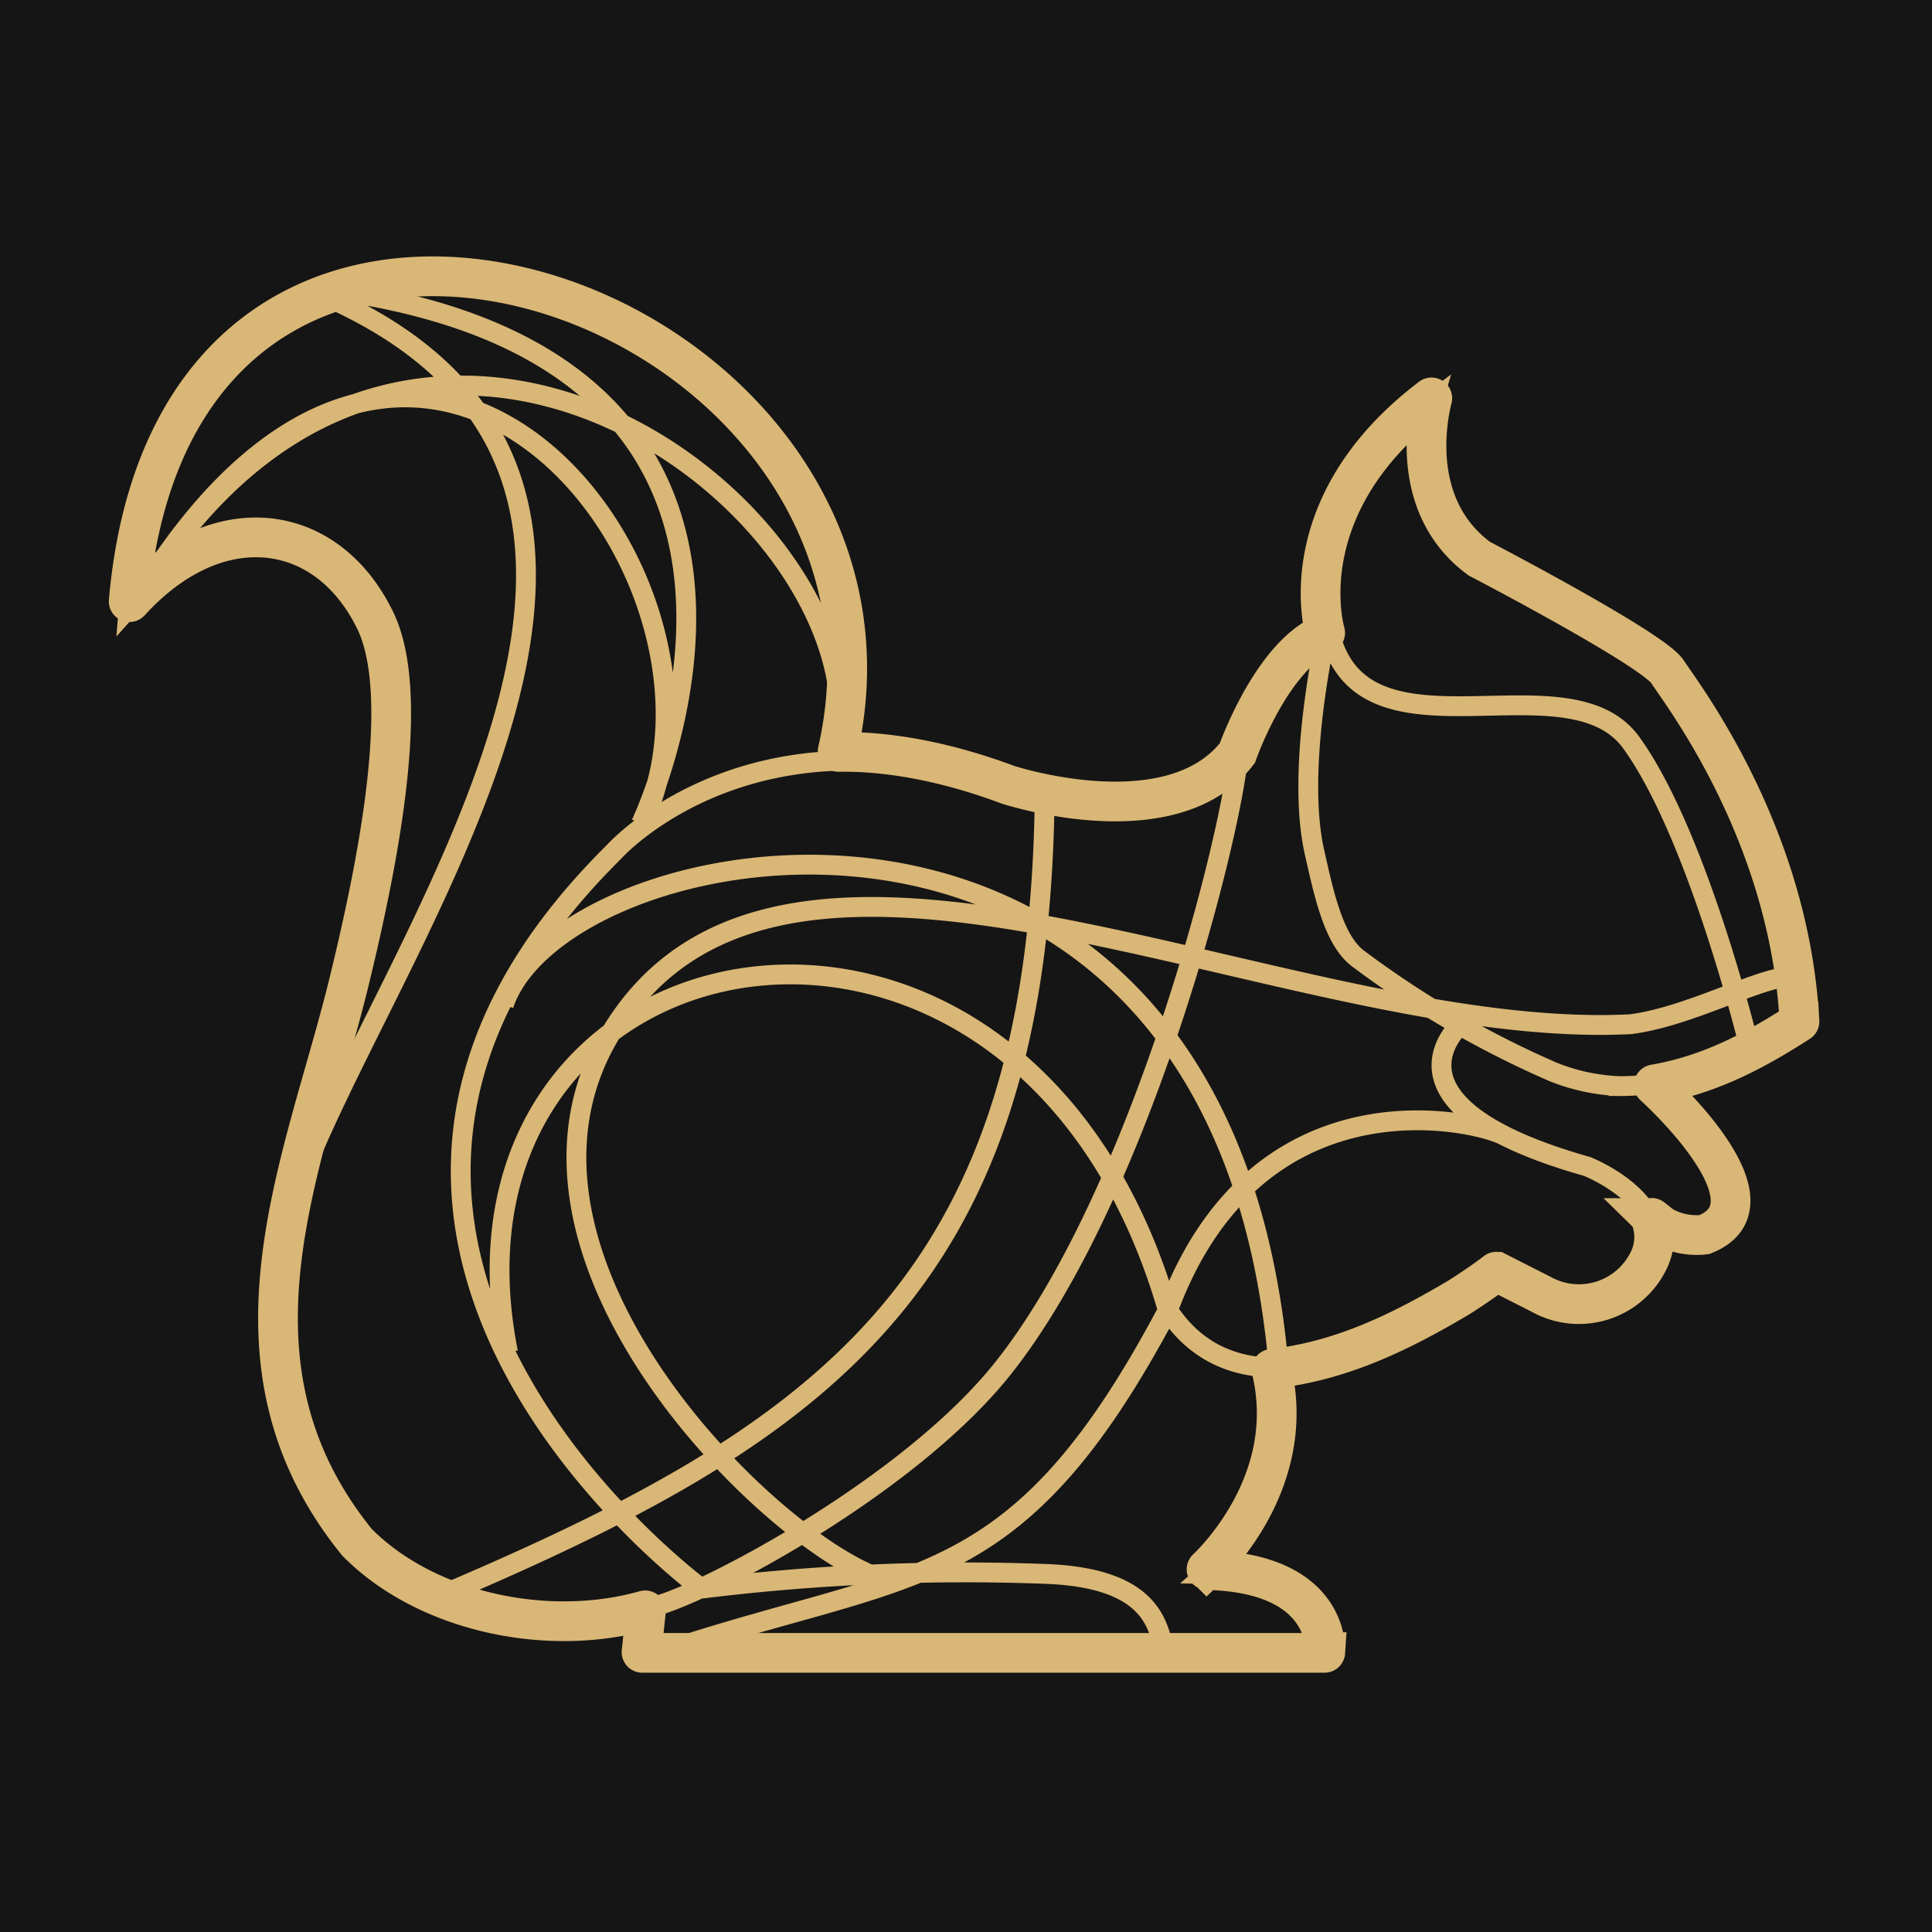 <svg xmlns="http://www.w3.org/2000/svg" width="367.32" height="367.32"><g data-name="Layer 2"><path style="fill:#161515" d="M0 0h367.32v367.32H0z"/><path data-name="Lines Inner" d="M159.05 143c9.37-45.1-80.31-113.87-132-30.56m96.49 40.77c17.49-46.72-44.82-124.08-96.49-40.77m216.13 148.34C232.82 134.24 107 157.11 95.77 191.05m26.11 124.42c51.12-17.73 70.47-10.3 100.21-66.47 17.59-47.43 61.42-35.21 64.24-32.86M166 299.59c-21.8-8.79-74-61.12-50.42-102.22 32.24-56.23 128.16.67 194.41-2.64 11-1.41 23.87-8.59 30-9m-87.05-64.92c6.54 25.35 45.18 3.69 57.22 20.41 12.8 17.75 22.47 58 22.47 58M65.77 55.52c97.15 15 56.09 101.12 56.09 101.12M82.12 304.05c73.63-31.15 115.28-59 116.49-151.89M252 121.22s-7.43-24.17 20.45-45.09c0 0-6 20 8.83 30.9 0 0 33 17.18 35.78 21.48s23.24 30.81 25.1 66.6c0 0-16.48 11.57-34.43 11.38a37.72 37.72 0 0 1-12.32-2.64 183.66 183.66 0 0 1-37.37-21.73c-4.54-3.57-6.37-12.33-8.14-20.18-3.53-15.7 2.1-40.72 2.1-40.72zM62.22 56.49c89.39 39.78-7.64 144.94-9.7 185.75-1.15 21.55 1.77 37.63 15.38 51.76a47.79 47.79 0 0 0 26.81 14 61.21 61.21 0 0 0 8.79.85 73.11 73.11 0 0 0 9.67-.41c3.37-.36 9-2.28 12.54-3.41 10.87-3.42 47.78-23.13 65.08-45 25.55-32.27 42.41-97.59 44.47-115M52.43 242.27c-.15-4 7.66-29.08 13.79-54.09s11.89-55.57 5.14-69.42c-9.3-19.1-30.36-21.66-46.89-3.19C33.61 5.79 179 58 160.16 143.74M314.26 207s25.12 22.47 9.78 28.51a12.44 12.44 0 0 1-10.67-4.31m-35.72-36.36s-17.31 15.22 24.12 26.94c0 0 17.3 6.81 11.68 18.68a14.73 14.73 0 0 1-20.35 6.37l-8.55-4.34S240.18 277.16 222 249c-28-96.87-141.82-74.53-125.41 8.12M222 315a8.42 8.42 0 0 0-.66-.84c-1.07-5.84-3.15-14.11-22.25-14.91a407.32 407.32 0 0 0-65.71 2.79m-11.45 5V315H252s1.4-15.28-22.77-15.75c0 0 18-16 14.79-37.08m-110.6 39.88S42.58 235.36 116.7 162c0 0 25.78-29.12 74.9-12 0 0 31.13 10.3 43.68-6 0 0 6.5-18.61 16.73-22.78" style="stroke-width:3.77px;fill:none;stroke:#d9b776;stroke-miterlimit:7.57"/><path data-name="Lines Outer" d="M324 234.74s-5.79.86-9.89-3.16a.15.15 0 0 0-.24.15 10 10 0 0 1-.46 8 14.74 14.74 0 0 1-20.36 6.37l-8.46-4.3a.15.15 0 0 0-.16 0c-.46.36-3.12 2.38-7.14 4.92-11.14 6.59-22.32 12.06-35.43 13.52a.15.15 0 0 0-.12.18c4.95 20.55-10.11 35.76-12.29 37.84a.14.14 0 0 0 .1.25c22.46.57 22.49 14.09 22.42 15.6a.15.15 0 0 1-.15.14H122.11a.15.15 0 0 1-.14-.17l.84-7.76a.15.15 0 0 0-.19-.15c-18.72 5.29-41.75.22-54.75-12.95C40.15 259 57.69 221.7 66.19 187.37c6.16-25.11 11.89-55.57 5.14-69.43-9.25-19-30.11-21.63-46.6-3.51a.15.15 0 0 1-.26-.11C34 5.18 178.77 57.17 159.27 142.78a.14.14 0 0 0 .14.18c8.48-.16 19.48 1.48 32.17 6.22 0 0 31.12 10.28 43.67-6 .24-.69 6.64-18.53 16.6-22.72a.15.15 0 0 0 .09-.18c-.52-1.86-6.19-24.71 20.14-44.7a.15.15 0 0 1 .23.15c-.76 2.92-4.66 20.47 8.93 30.48.66.34 33 17.22 35.78 21.49s23.21 30.77 25.1 66.51a.14.14 0 0 1-.07.13c-8.54 5.48-17 10-27.51 11.82a.15.15 0 0 0-.08.25c2.43 2.24 24.1 22.59 9.61 28.3z" style="stroke-width:7.55px;fill:none;stroke:#d9b776;stroke-miterlimit:7.57"/></g></svg>